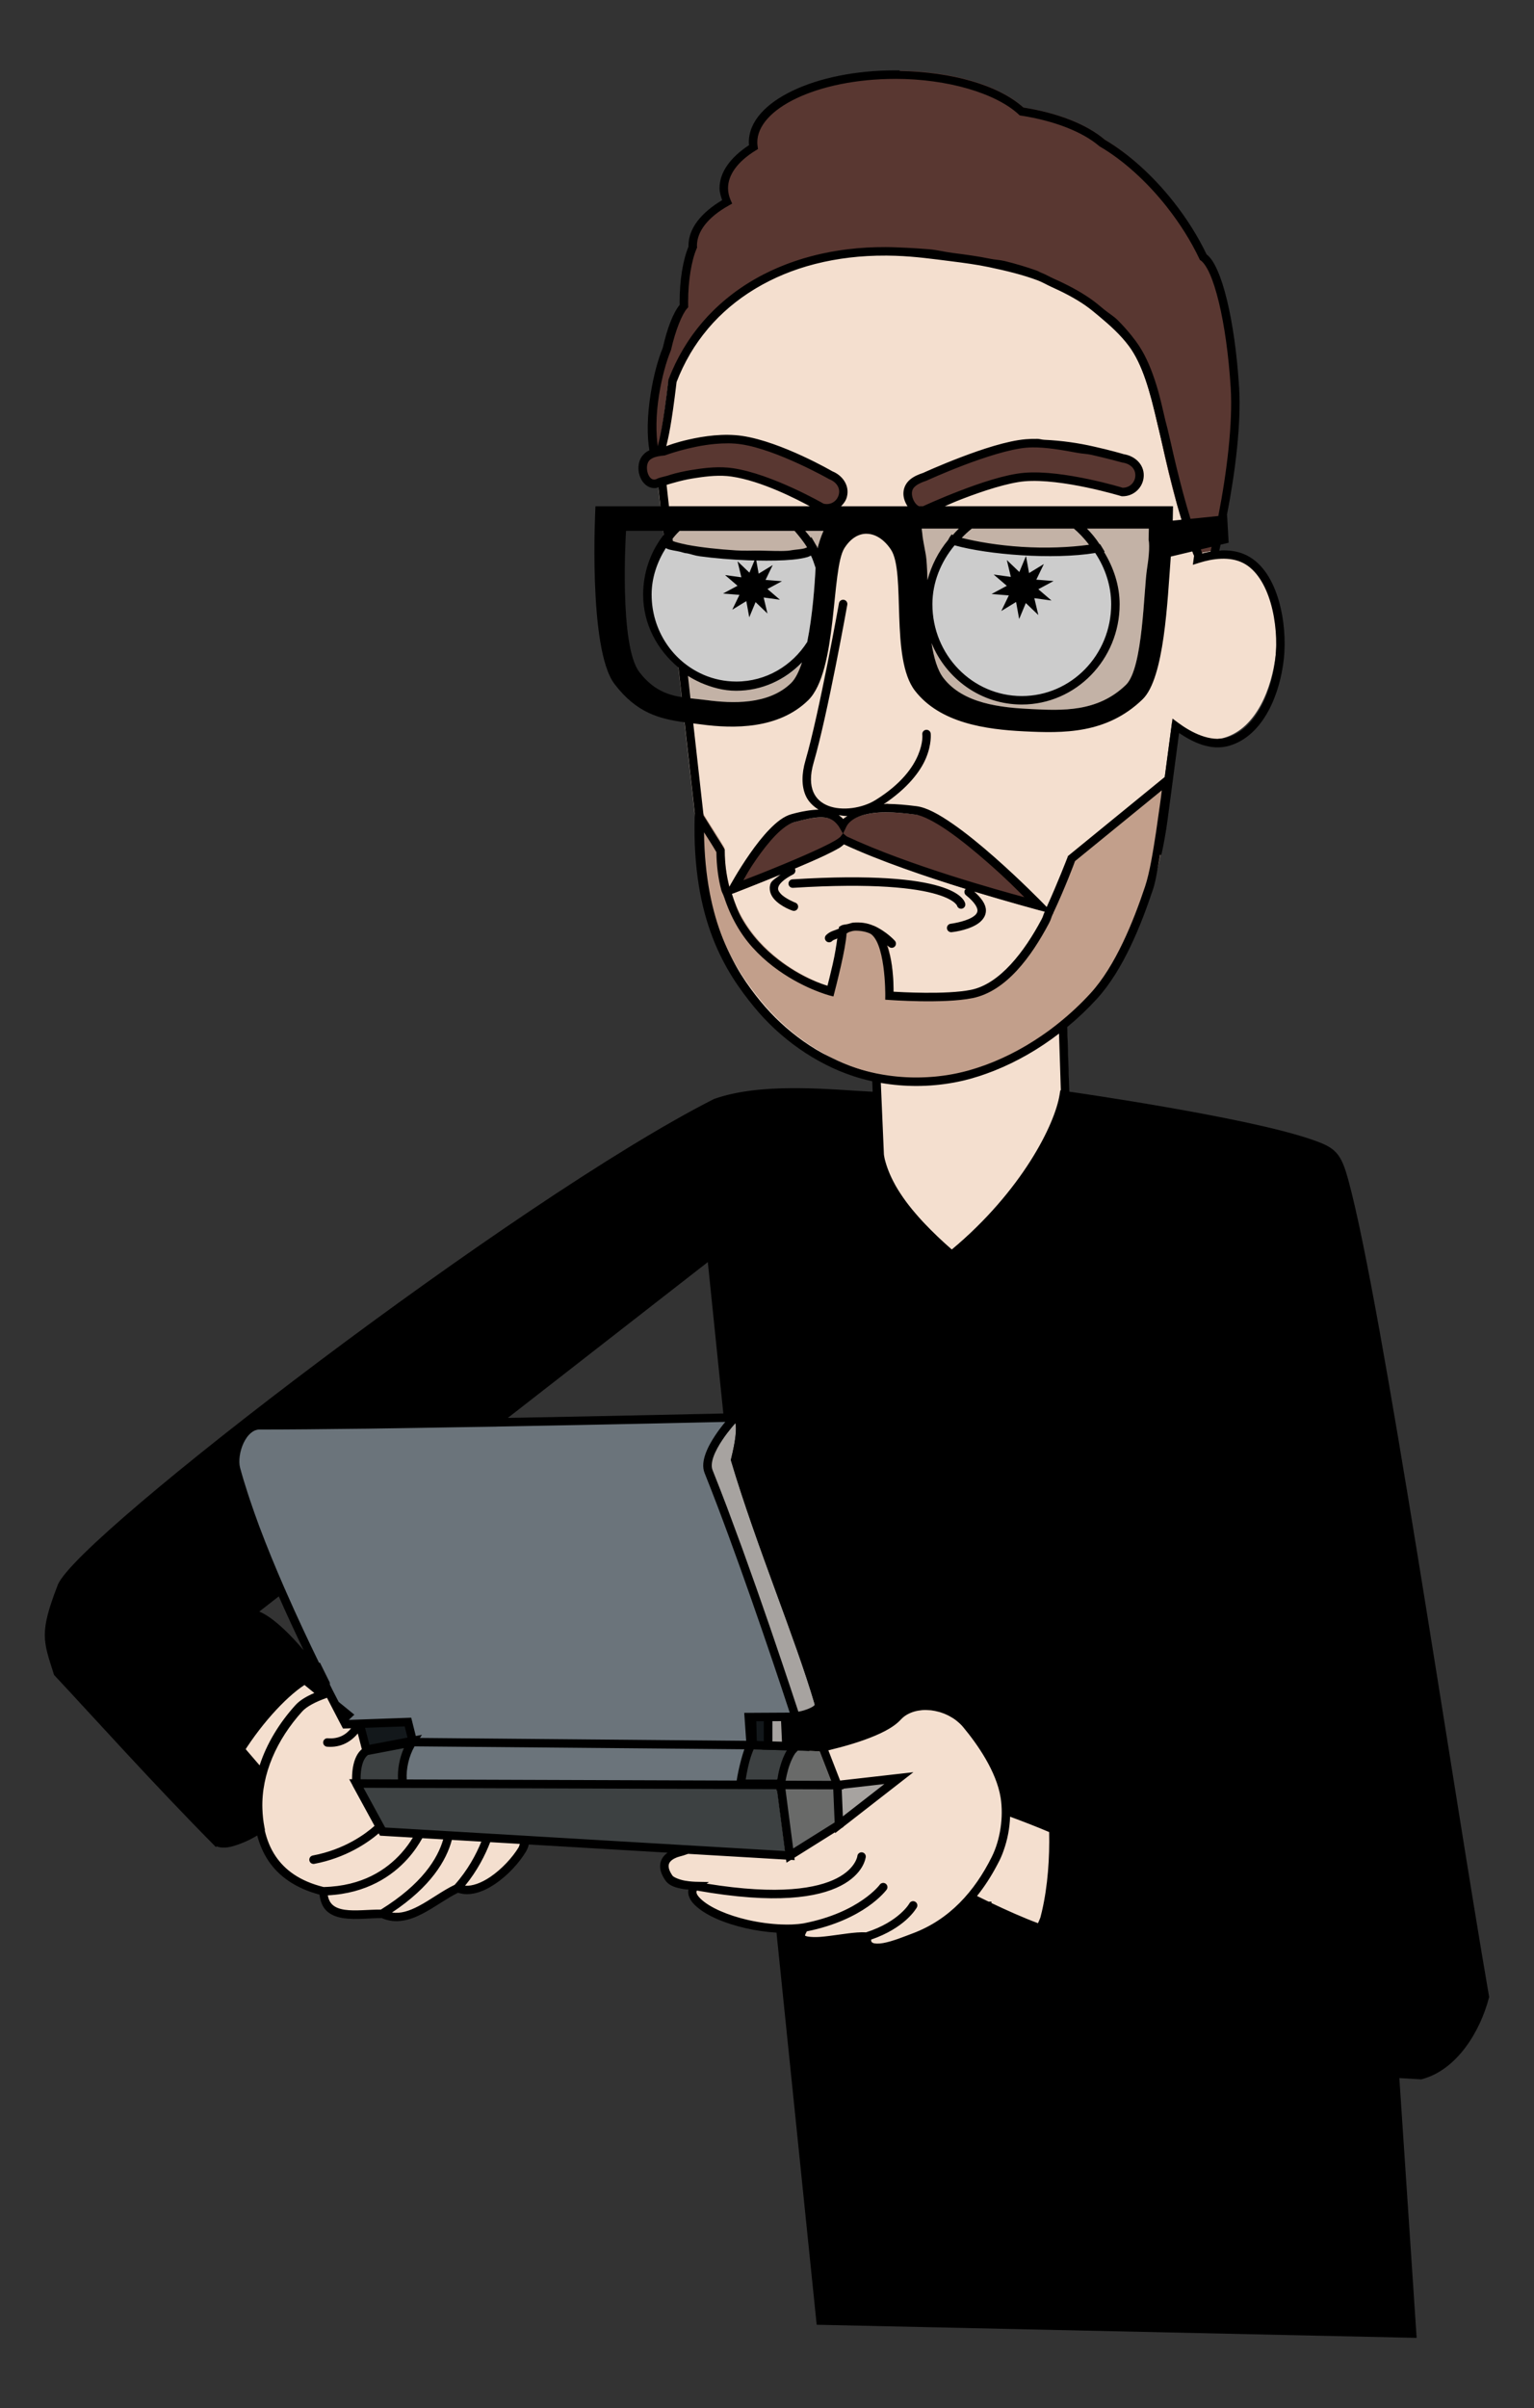 <svg viewBox="0 0 135.351 212.414" xmlns="http://www.w3.org/2000/svg">
  <rect x="0" y="0" width="135.351" height="212.414" fill="#333333" stroke="none"/>
  <path
    style="fill: currentColor"
    d="m 69.808,96.341 c -2.313,0.017 -4.691,0.234 -6.647,0.923 -17.282,8.749 -56.136,38.562 -57.725,42.697 -1.59,4.136 -1.235,4.672 -0.331,7.565 2.969,3.163 8.144,8.924 13.443,14.322 0.012,0.105 0.025,0.209 0.04,0.315 0.049,0.34 0.332,0.474 0.733,0.474 8e-5,8e-5 4e-4,-8e-5 5e-4,0 0.95,7.5e-4 2.561,-0.752 3.29,-1.305 1.64,-1.246 5.946,-2.485 5.946,-2.485 l -0.195,-11.735 c 0,0 -0.212,0.105 -0.566,0.304 -3.715,-4.996 -5.657,-5.173 -5.657,-5.173 l 40.621,-31.641 9.647,94.069 52.199,1.142 -1.528,-22.932 c 0.75,0.045 1.507,0.09 2.294,0.135 2.877,-0.755 4.899,-4.03 5.649,-6.908 -3.245,-18.739 -9.446,-61.093 -12.395,-71.909 -0.64,-2.347 -1.038,-2.659 -2.919,-3.32 -5.781,-2.031 -21.836,-4.297 -21.836,-4.297 -0.45,2.869 -3.468,8.846 -9.893,14.137 -8.134,-7.029 -6.29,-10.158 -6.606,-14.04 -1.724,-0.054 -4.591,-0.361 -7.565,-0.339 z"
  />
  <path
    style="fill: #f4dfcf"
    d="m 81.824,150.417 c -0.992,-0.013 -1.923,0.302 -2.521,0.96 -1.66,1.827 -7.816,2.971 -7.816,2.971 0,0 -6.812,7.873 -11.564,9.015 -0.518,0.125 -1.887,0.7 -0.812,2.247 0.464,0.667 2.334,0.705 2.334,0.705 0,0 -0.746,0.494 0.228,1.423 1.786,1.703 6.566,2.7 9.35,2.25 -1.53,2.259 3.679,0.644 5.537,0.792 -0.215,1.923 2.877,0.557 4.184,0.069 2.015,-0.753 3.641,-1.98 4.953,-3.509 1.675,0.842 4.264,2.088 6.219,2.775 1.114,-1.898 1.09,-6.03 1.259,-8.749 -1.344,-0.589 -2.95,-1.202 -4.326,-1.705 -0.007,-0.407 -0.04,-0.808 -0.101,-1.195 -0.389,-2.447 -2.116,-4.875 -3.386,-6.403 -0.889,-1.069 -2.263,-1.628 -3.537,-1.645 z m -41.985,-2.661 c 0,0 -7.311,0.292 -11.301,1.762 l -1.345,-1.095 c -1.616,0.906 -3.973,3.389 -5.727,6.186 l 1.692,1.966 c -0.261,0.996 -0.386,2.015 -0.353,3.04 0.101,3.092 1.363,6.204 5.765,7.272 0.113,2.719 3.114,1.946 5.211,1.984 2.27,1.119 4.563,-1.298 6.632,-2.253 1.838,0.81 4.58,-1.514 5.73,-3.418 0.753,-1.247 0.235,-4.363 0.235,-4.363 z M 77.78,22.211 c -8.944,-0.05 -16.069,4.193 -18.82,11.415 -0.99,8.407 -1.334,5.34 -0.991,8.407 l 3.408,30.462 c 1.25,11.174 5.819,20.463 16.236,21.912 l 0.359,8.322 c 0.735,1.997 2.377,4.356 6.006,7.492 6.424,-5.291 9.443,-11.267 9.893,-14.137 0,0 0.255,0.037 0.442,0.064 l -0.212,-6.649 h -9.4e-4 c 4.466,-4.071 7.248,-10.23 8.171,-17.197 l 1.137,-8.574 c 1.179,0.872 2.957,1.832 4.621,1.34 2.823,-0.836 4.208,-4.372 4.532,-7.336 0.324,-2.964 -0.467,-7.438 -3.054,-8.75 -1.335,-0.677 -2.941,-0.431 -4.183,-0.034 -3.175,-8.32 -3.073,-14.936 -5.796,-18.599 -3.812,-5.127 -10.307,-7.735 -20.877,-8.118 -0.292,-0.011 -0.582,-0.017 -0.871,-0.018 z"
  />
  <path
    style="fill: #ffffff"
    d="m 84.507,47.265 c -1.507,1.581 -2.352,3.703 -2.354,5.914 -2.3e-4,4.678 3.699,8.471 8.262,8.471 4.563,1.79e-4 8.262,-3.793 8.262,-8.471 -2.3e-4,-1.835 -0.582,-3.62 -1.657,-5.087 0.038,0.061 0.077,0.123 0.115,0.186 -3.723,0.675 -10,0.151 -12.835,-0.698 0.052,-0.103 0.123,-0.208 0.208,-0.314 z m -25.531,0.628 c -1.049,1.403 -1.618,3.121 -1.619,4.888 2e-5,4.444 3.514,8.047 7.848,8.047 4.335,1.6e-4 7.849,-3.603 7.849,-8.047 -2.3e-4,-1.604 -0.468,-3.171 -1.343,-4.5 -0.276,1.422 -11.702,0.377 -12.735,-0.388 z"
  />
  <path
    style="fill: #a7a3a0"
    d="m 73.621,157.82 5.433,-0.619 -5.287,4.114 -1.734,-1.119 z m -9.132,-32.79 c -0.027,9.5e-4 -0.044,0.007 -0.044,0.007 l -4.785,3.456 6.332,14.314 0.288,10.75 3.021,0.318 -0.18,-3.995 0.691,1.561 c 0,0 2.281,-0.414 2.059,-1.172 -1.737,-5.926 -5.085,-13.796 -7.39,-21.491 0.906,-3.567 0.201,-3.756 0.01,-3.748 z"
  />
  <path
    style="fill: #13181b"
    d="m 31.122,150.601 1.02,3.953 4.089,-0.778 -0.445,-1.77 z m 37.024,-2.332 -0.008,5.333 -4.038,0.339 -0.008,-2.384 z"
  />
  <path
    style="fill: #6b747b"
    d="m 64.626,125.142 c 0,0 -29.201,0.692 -41.976,0.692 -1.448,0 -2.411,2.439 -2.036,3.838 2.418,9.024 9.661,22.529 9.661,22.529 l 5.511,-0.196 0.445,1.77 0.293,0.002 c -0.927,1.33 -1.224,3.4 -0.679,4.603 8.333,2.491 19.017,0.624 29.589,0.572 -0.314,-0.895 0.491,-4.027 0.895,-4.778 -0.158,-0.048 -0.314,-0.092 -0.471,-0.139 l 0.172,0.001 -0.171,-2.472 4.132,-0.021 c 0,0 -4.3,-13.225 -7.68,-21.637 -0.658,-1.639 2.315,-4.767 2.315,-4.767 z"
  />
  <path
    style="fill: #3d4142"
    d="m 36.189,153.607 -4.089,0.778 c 0,0 -1.035,0.406 -0.907,2.874 0.098,0.077 0.197,0.149 0.296,0.216 l -0.385,-0.001 2.313,4.24 35.934,2.116 -0.784,-6.007 0.051,-0.018 1.93,-1.529 -0.558,-1.878 -4.011,-0.109 -0.186,2.676 -1.441,0.621 -28.758,-0.097 z"
  />
  <path
    style="fill: #696a69"
    d="m 69.99,154.397 c -1.028,0.666 -1.372,3.407 -1.372,3.407 l 0.813,6.23 4.337,-2.719 -0.147,-3.496 -1.297,-3.334 c 0,0 -1.217,-0.088 -2.334,-0.088 z"
  />
  <path
    style="fill: #c29f8b"
    d="m 74.742,81.699 c 0,1.156 -1.12,5.468 -1.12,5.468 0,0 -9.661,-2.524 -9.701,-12.406 -0.635,-1.1 -1.13,-1.796 -1.904,-3.053 -0.261,9.156 2.703,13.591 5.138,16.572 2.225,2.723 5.314,4.94 8.659,6.028 3.191,1.038 6.832,1.11 10.065,0.21 4.169,-1.16 8.054,-3.741 10.974,-6.935 2.256,-2.468 3.832,-6.388 4.888,-9.56 1.013,-3.04 1.618,-9.476 1.618,-9.476 l -8.463,6.91 c 0,0 -3.27,10.832 -8.809,11.948 -2.449,0.494 -7.25,0.156 -7.25,0.156 0,0 0.07,-5.109 -1.598,-5.849 -0.795,-0.353 -1.765,-0.461 -2.498,-0.012 z"
  />
  <path
    style="fill: #593731"
    d="m 81.75,42.177 c 0,0 5.81,-2.673 8.933,-2.938 3.332,-0.283 8.559,1.318 8.559,1.318 0.813,0.122 1.467,0.7 1.445,1.522 -0.021,0.822 -0.7,1.467 -1.522,1.445 0,0 -5.289,-1.613 -8.65,-1.32 -3.094,0.269 -8.842,2.941 -8.842,2.941 -0.78,0.259 -1.467,-0.7 -1.445,-1.522 0.021,-0.822 0.741,-1.189 1.522,-1.445 z m -22.958,-2.328 c 0,0 3.771,-1.446 6.872,-0.987 3.307,0.489 7.866,3.101 7.866,3.101 0.763,0.305 1.267,1.017 1.058,1.812 -0.209,0.795 -1.017,1.267 -1.812,1.058 0,0 -4.616,-2.637 -7.954,-3.124 -3.073,-0.448 -6.784,1.01 -6.784,1.01 -0.819,0.074 -1.267,-1.017 -1.058,-1.812 0.209,-0.795 0.993,-0.987 1.812,-1.058 z m 19.476,31.798 c -1.654,-0.006 -3.271,0.358 -3.856,1.408 -0.01,0.017 -0.018,0.036 -0.027,0.055 -0.026,-0.045 -0.054,-0.088 -0.085,-0.128 -0.887,-1.178 -2.094,-1.043 -4.33,-0.432 -2.236,0.612 -5.263,6.236 -5.263,6.236 0,0 9.094,-3.469 9.772,-4.369 0.032,0.027 0.067,0.051 0.106,0.069 6.348,2.971 17.203,5.808 17.203,5.808 0,0 -7.821,-8.038 -10.935,-8.44 -0.973,-0.125 -1.835,-0.204 -2.587,-0.206 z m 0.875,-65.409 c -6.926,0 -12.541,2.67 -12.541,5.964 5e-5,0.135 0.01,0.271 0.029,0.406 -1.691,1.042 -2.61,2.322 -2.612,3.639 1.1e-4,0.406 0.087,0.81 0.26,1.207 -1.936,1.078 -3.001,2.45 -3.003,3.868 0.002,0.034 0.005,0.068 0.008,0.102 -0.494,1.138 -0.785,2.94 -0.786,4.857 2.8e-4,0.112 0.002,0.224 0.004,0.335 -0.537,0.594 -1.096,2.013 -1.504,3.818 -0.427,1.023 -0.803,2.431 -1.05,3.937 -0.399,2.436 -0.388,4.63 -0.032,5.68 0.138,-0.599 0.484,-1.659 1.046,-6.426 2.751,-7.222 9.876,-11.466 18.82,-11.415 0.288,0.002 0.579,0.008 0.871,0.018 10.569,0.384 17.064,2.991 20.876,8.118 2.724,3.663 2.622,10.279 5.796,18.599 0.599,-0.191 1.283,-0.345 1.98,-0.38 1.114,-4.434 2.068,-10.63 1.813,-14.734 -0.364,-5.861 -1.529,-10.652 -2.797,-11.507 -0.748,-1.579 -1.745,-3.17 -2.916,-4.654 -1.805,-2.286 -3.932,-4.201 -6.016,-5.417 -1.541,-1.316 -4.071,-2.306 -7.084,-2.771 -2.145,-1.992 -6.455,-3.245 -11.16,-3.245 z"
  />
  <path
    style="fill: #000000"
    d="m 78.988,6.207 c -3.511,0 -6.694,0.673 -9.03,1.784 -2.336,1.111 -3.886,2.696 -3.886,4.555 5e-5,0.085 0.012,0.171 0.018,0.256 -1.612,1.059 -2.6,2.366 -2.602,3.788 8e-5,0.36 0.109,0.715 0.228,1.065 -1.832,1.094 -2.967,2.481 -2.97,4.009 v 0.017 0.017 c 0,0.013 0.003,0.033 0.004,0.05 -0.501,1.219 -0.783,2.98 -0.783,4.879 2e-4,0.09 0.003,0.175 0.004,0.259 -0.597,0.749 -1.098,2.066 -1.49,3.788 -0.438,1.06 -0.811,2.47 -1.059,3.982 -0.337,2.055 -0.338,3.82 -0.125,5.066 -0.007,0.003 -0.015,0.003 -0.022,0.006 -0.396,0.191 -0.745,0.539 -0.877,1.041 -0.132,0.502 -0.061,1.047 0.173,1.499 0.234,0.452 0.701,0.834 1.28,0.782 l 0.053,-0.006 0.05,-0.018 c 0,0 0.126,-0.036 0.132,-0.038 l 0.186,1.667 h -5.732 c 0,0 -0.688,12.582 1.685,15.684 1.954,2.555 3.942,3.06 6.18,3.372 l 0.896,8.008 -0.007,0.254 c -0.263,9.24 2.766,13.813 5.222,16.819 2.269,2.778 5.411,5.033 8.833,6.146 0.526,0.171 1.064,0.314 1.61,0.434 l 0.04,0.924 c -1.607,-0.071 -4.019,-0.302 -6.643,-0.317 v 5e-4 c -0.185,-9.9e-4 -0.372,-9.9e-4 -0.559,5e-4 -2.334,0.018 -4.746,0.232 -6.769,0.945 l -0.023,0.008 -0.022,0.011 c -8.693,4.401 -22.721,14.042 -34.803,23.113 -6.041,4.535 -11.591,8.926 -15.735,12.447 -2.072,1.76 -3.793,3.302 -5.052,4.541 -0.63,0.619 -1.143,1.162 -1.531,1.624 -0.388,0.462 -0.652,0.829 -0.783,1.171 -0.8,2.082 -1.129,3.295 -1.125,4.384 0.003,1.089 0.337,1.987 0.787,3.427 l 0.025,0.082 0.059,0.063 c 3.106,3.31 8.649,9.495 14.224,15.12 l 0.077,-0.058 c 0.624,0.244 1.346,0.038 2.07,-0.231 0.539,-0.2 1.065,-0.463 1.499,-0.73 0.21,0.793 0.533,1.559 1.007,2.26 0.896,1.325 2.35,2.385 4.487,2.955 0.077,0.605 0.278,1.106 0.629,1.436 0.407,0.383 0.939,0.561 1.496,0.643 1.104,0.163 2.371,-0.022 3.367,-0.008 1.234,0.544 2.482,0.193 3.602,-0.392 1.124,-0.588 2.181,-1.385 3.132,-1.844 1.051,0.346 2.226,-0.068 3.268,-0.774 1.112,-0.754 2.109,-1.836 2.717,-2.843 0.117,-0.194 0.2,-0.41 0.264,-0.639 l 12.239,0.721 c -0.132,0.095 -0.26,0.209 -0.371,0.352 -0.182,0.235 -0.305,0.556 -0.286,0.919 0.02,0.363 0.169,0.753 0.466,1.179 0.364,0.524 1.024,0.659 1.583,0.758 0.239,0.042 0.268,0.03 0.45,0.046 -0.083,0.379 0.052,0.88 0.579,1.382 0.987,0.941 2.67,1.611 4.475,2.026 0.904,0.208 1.829,0.339 2.714,0.393 l 3.546,34.584 52.937,1.158 -1.527,-22.916 c 0.615,0.037 1.229,0.073 1.872,0.11 l 0.059,0.003 0.057,-0.015 c 3.092,-0.812 5.142,-4.205 5.916,-7.175 l 0.02,-0.078 -0.014,-0.08 c -1.621,-9.362 -3.983,-24.637 -6.308,-38.922 -2.325,-14.285 -4.605,-27.558 -6.095,-33.021 -0.324,-1.189 -0.594,-1.915 -1.079,-2.446 -0.485,-0.531 -1.126,-0.795 -2.077,-1.128 -2.952,-1.037 -8.404,-2.104 -13.146,-2.926 -4.346,-0.753 -7.73,-1.239 -8.326,-1.324 l -0.182,-5.703 c 0.932,-0.77 1.808,-1.6 2.61,-2.478 2.331,-2.549 3.904,-6.503 4.967,-9.693 0.266,-0.799 0.411,-1.965 0.616,-3.027 l 0.112,0.022 c 0,-0.004 -6e-5,-0.008 0.002,-0.011 0.222,-1.009 0.407,-2.039 0.546,-3.09 l 1.015,-7.658 c 1.204,0.81 2.795,1.609 4.447,1.12 1.533,-0.454 2.654,-1.633 3.424,-3.049 0.771,-1.416 1.205,-3.081 1.372,-4.605 0.168,-1.535 0.05,-3.43 -0.447,-5.14 -0.497,-1.71 -1.377,-3.258 -2.81,-3.985 -0.784,-0.398 -1.621,-0.485 -2.437,-0.436 0.039,-0.161 0.072,-0.35 0.111,-0.514 l 0.715,-0.171 -0.139,-2.44 -0.015,0.002 c 0.749,-3.837 1.271,-8.109 1.074,-11.28 -0.183,-2.949 -0.567,-5.63 -1.07,-7.696 -0.251,-1.033 -0.532,-1.912 -0.839,-2.604 -0.284,-0.641 -0.579,-1.125 -0.962,-1.423 -0.757,-1.581 -1.755,-3.167 -2.924,-4.648 -1.816,-2.299 -3.949,-4.221 -6.067,-5.469 l -0.005,-0.003 c -1.605,-1.369 -4.155,-2.348 -7.165,-2.827 -2.223,-1.999 -6.369,-3.15 -10.915,-3.222 l 0.006,-0.055 z m -0.004,0.749 h 0.002 0.002 c 4.639,1.67e-4 8.885,1.269 10.905,3.145 l 0.085,0.079 0.112,0.017 c 2.965,0.458 5.441,1.442 6.898,2.687 l 0.026,0.022 0.03,0.017 c 2.032,1.186 4.133,3.073 5.912,5.326 h -0.002 c 1.155,1.463 2.139,3.032 2.873,4.582 l 0.044,0.094 0.085,0.057 c 0.205,0.138 0.51,0.545 0.789,1.175 0.28,0.63 0.55,1.475 0.794,2.479 0.488,2.007 0.869,4.653 1.05,7.566 0.193,3.102 -0.336,7.454 -1.093,11.312 l -2.455,0.25 c -0.234,-0.77 -0.454,-1.531 -0.652,-2.27 -0.446,-1.673 -0.757,-2.974 -1.085,-4.441 -0.089,-0.398 -0.206,-0.861 -0.292,-1.243 -0.06,-0.264 -0.128,-0.465 -0.187,-0.721 -0.188,-0.803 -0.431,-1.886 -0.638,-2.607 -0.094,-0.325 -0.19,-0.641 -0.292,-0.949 -0.435,-1.313 -0.958,-2.473 -1.683,-3.448 -0.122,-0.164 -0.246,-0.325 -0.373,-0.484 -0.382,-0.476 -0.789,-0.931 -1.221,-1.363 -0.354,-0.354 -0.812,-0.618 -1.201,-0.942 -0.404,-0.336 -0.808,-0.676 -1.25,-0.98 -0.953,-0.654 -2.025,-1.218 -3.165,-1.725 -0.391,-0.174 -0.733,-0.386 -1.147,-0.543 -0.134,-0.051 -0.235,-0.127 -0.372,-0.176 h -0.003 l -0.004,-0.002 c -0.445,-0.16 -0.904,-0.31 -1.376,-0.451 0,-1.66e-4 -4.9e-4,1.66e-4 -0.003,0 -0.473,-0.142 -0.959,-0.275 -1.46,-0.398 0,-10e-7 -0.006,1.1e-4 -0.007,0 -0.379,-0.093 -0.872,-0.114 -1.267,-0.197 -1.032,-0.216 -2.173,-0.37 -3.318,-0.515 -0.731,-0.092 -1.334,-0.264 -2.113,-0.327 -0.618,-0.051 -1.251,-0.092 -1.9,-0.125 -0.324,-0.016 -0.652,-0.03 -0.984,-0.042 -0.296,-0.011 -0.59,-0.019 -0.883,-0.02 h -0.006 -0.006 c -0.288,-0.002 -0.573,0.002 -0.857,0.009 0.019,-4.98e-4 0.017,-5.73e-4 -0.004,0 -0.026,6.73e-4 -0.043,0.002 -0.053,0.002 -0.266,0.007 -0.53,0.018 -0.794,0.033 -0.056,0.003 -0.103,0.009 -0.14,0.011 -0.231,0.014 -0.463,0.029 -0.695,0.05 -0.101,0.009 -0.192,0.021 -0.278,0.03 -0.172,0.017 -0.349,0.034 -0.526,0.055 -0.116,0.014 -0.225,0.03 -0.331,0.044 -0.165,0.022 -0.334,0.045 -0.502,0.072 -0.104,0.016 -0.2,0.034 -0.292,0.05 -0.157,0.026 -0.317,0.052 -0.48,0.083 -0.133,0.025 -0.261,0.052 -0.384,0.077 -0.13,0.027 -0.264,0.054 -0.399,0.085 -0.124,0.028 -0.245,0.056 -0.362,0.085 -0.103,0.025 -0.209,0.052 -0.314,0.079 -0.033,0.008 -0.065,0.015 -0.098,0.024 -0.121,0.031 -0.237,0.064 -0.351,0.096 -0.13,0.036 -0.262,0.072 -0.395,0.112 -0.126,0.038 -0.25,0.078 -0.37,0.116 -0.121,0.038 -0.242,0.078 -0.366,0.12 -0.121,0.041 -0.238,0.082 -0.353,0.123 -0.126,0.045 -0.255,0.092 -0.382,0.14 -0.11,0.042 -0.217,0.085 -0.322,0.127 -0.126,0.05 -0.252,0.101 -0.379,0.155 -0.111,0.047 -0.221,0.094 -0.329,0.142 -0.12,0.053 -0.239,0.107 -0.359,0.163 -0.109,0.051 -0.216,0.103 -0.322,0.155 -0.117,0.057 -0.234,0.114 -0.351,0.175 -0.106,0.055 -0.213,0.11 -0.316,0.165 -0.113,0.061 -0.225,0.123 -0.336,0.186 -0.101,0.057 -0.201,0.115 -0.3,0.173 -0.118,0.07 -0.236,0.141 -0.353,0.213 -0.089,0.055 -0.176,0.11 -0.265,0.167 -0.116,0.075 -0.23,0.151 -0.342,0.226 -0.095,0.064 -0.19,0.13 -0.285,0.197 -0.1,0.07 -0.199,0.14 -0.296,0.211 -0.097,0.071 -0.193,0.145 -0.29,0.219 -0.1,0.077 -0.197,0.153 -0.292,0.23 -0.089,0.071 -0.18,0.144 -0.27,0.219 -0.1,0.084 -0.197,0.167 -0.292,0.25 -0.085,0.074 -0.171,0.149 -0.256,0.226 -0.091,0.083 -0.18,0.166 -0.267,0.248 -0.086,0.081 -0.173,0.163 -0.261,0.25 -0.09,0.088 -0.175,0.177 -0.259,0.263 -0.078,0.081 -0.159,0.163 -0.241,0.25 -0.089,0.096 -0.174,0.193 -0.256,0.285 -0.071,0.08 -0.145,0.161 -0.219,0.248 -0.022,0.026 -0.043,0.051 -0.064,0.077 -0.003,0.003 -0.005,0.006 -0.007,0.009 -0.062,0.075 -0.125,0.15 -0.184,0.222 -0.066,0.081 -0.135,0.163 -0.204,0.252 -0.086,0.11 -0.168,0.219 -0.248,0.327 -0.058,0.077 -0.12,0.158 -0.182,0.245 -0.087,0.121 -0.169,0.243 -0.249,0.361 -0.051,0.076 -0.107,0.156 -0.163,0.243 -0.08,0.123 -0.154,0.243 -0.226,0.361 -0.05,0.081 -0.105,0.167 -0.16,0.259 -0.006,0.01 -0.011,0.019 -0.017,0.029 -0.006,0.012 -0.013,0.023 -0.02,0.035 -0.056,0.097 -0.11,0.194 -0.162,0.287 h -0.002 c -0.052,0.092 -0.106,0.188 -0.162,0.292 -0.067,0.125 -0.129,0.247 -0.188,0.364 -0.045,0.089 -0.095,0.183 -0.145,0.287 -0.086,0.178 -0.167,0.356 -0.245,0.533 -0.015,0.034 -0.036,0.081 -0.061,0.138 -0.099,0.23 -0.195,0.463 -0.285,0.699 l -0.017,0.042 -0.004,0.046 c -0.475,4.034 -0.763,5.131 -0.936,5.824 -0.156,-1.108 -0.189,-2.685 0.123,-4.588 0.243,-1.483 0.616,-2.872 1.026,-3.855 l 0.013,-0.029 0.008,-0.031 c 0.402,-1.774 0.991,-3.181 1.416,-3.651 l 0.099,-0.109 -0.002,-0.145 c 0,-0.115 -0.003,-0.226 -0.003,-0.333 0,-1.878 0.296,-3.654 0.754,-4.708 l 0.038,-0.087 -0.009,-0.093 c -0.002,-0.019 -0.003,-0.045 -0.005,-0.07 v -0.002 c 0.003,-1.231 0.943,-2.499 2.811,-3.54 l 0.296,-0.166 -0.136,-0.309 c -0.154,-0.354 -0.228,-0.707 -0.228,-1.059 0.003,-1.143 0.809,-2.317 2.435,-3.319 l 0.208,-0.128 -0.035,-0.243 c -0.017,-0.117 -0.026,-0.235 -0.026,-0.353 2e-5,-1.435 1.258,-2.833 3.461,-3.88 2.203,-1.048 5.293,-1.71 8.708,-1.71 z m -0.826,15.587 h 0.002 0.005 c 0.283,0.002 0.567,0.008 0.853,0.018 1.799,0.065 3.318,0.285 4.881,0.48 1.16,0.145 2.304,0.299 3.341,0.517 1.537,0.322 3.013,0.681 4.298,1.164 0.449,0.169 0.815,0.394 1.234,0.583 1.06,0.477 2.061,0.996 2.946,1.602 0.437,0.299 0.832,0.632 1.229,0.963 0.974,0.813 1.913,1.65 2.662,2.657 1.202,1.616 1.848,3.968 2.503,6.801 0.13,0.555 0.31,1.218 0.443,1.815 0.32,1.429 0.675,2.925 1.115,4.564 0.088,0.332 0.117,0.53 0.213,0.87 0.118,0.415 0.245,0.838 0.376,1.264 l -0.785,0.08 c 0.024,-0.785 0.025,-1.268 0.025,-1.268 l -20.133,-4.99e-4 c 0.578,-0.25 0.688,-0.319 1.56,-0.655 1.811,-0.697 4.019,-1.419 5.48,-1.546 1.605,-0.14 3.749,0.179 5.475,0.543 1.726,0.363 3.033,0.761 3.033,0.761 l 0.049,0.015 0.05,0.002 c 1.022,0.026 1.879,-0.787 1.905,-1.81 0.013,-0.512 -0.188,-0.951 -0.513,-1.28 -0.325,-0.329 -0.773,-0.548 -1.251,-0.62 l 0.048,0.009 c -1.5e-4,-4.8e-5 -0.08,-0.019 -0.083,-0.02 -0.072,-0.022 -1.099,-0.329 -2.597,-0.662 -1.351,-0.31 -2.798,-0.524 -4.393,-0.599 -0.205,-0.011 -0.404,-0.081 -0.603,-0.083 -0.35,-0.004 -0.69,0.005 -1.017,0.033 -1.648,0.14 -3.884,0.886 -5.739,1.593 -1.847,0.703 -3.296,1.369 -3.31,1.375 -0.398,0.132 -0.8,0.296 -1.133,0.565 -0.342,0.276 -0.601,0.697 -0.615,1.216 -0.011,0.419 0.14,0.816 0.363,1.164 h -5.866 c 0.232,-0.227 0.428,-0.493 0.516,-0.828 0.13,-0.495 0.035,-0.969 -0.206,-1.364 -0.241,-0.395 -0.627,-0.711 -1.076,-0.89 -0.039,-0.023 -1.117,-0.649 -2.658,-1.359 -1.568,-0.723 -3.568,-1.508 -5.292,-1.763 -1.628,-0.241 -3.392,0.011 -4.75,0.324 -1.149,0.264 -1.719,0.491 -1.955,0.579 0.175,-0.71 0.456,-1.833 0.91,-5.659 0.329,-0.859 0.723,-1.673 1.174,-2.444 0.013,-0.023 0.025,-0.048 0.038,-0.07 0.449,-0.759 0.958,-1.471 1.517,-2.138 0.02,-0.025 0.041,-0.051 0.061,-0.075 1.152,-1.359 2.53,-2.517 4.09,-3.465 0.034,-0.021 0.068,-0.042 0.103,-0.062 1.563,-0.935 3.307,-1.661 5.203,-2.148 0.032,-0.008 0.065,-0.016 0.097,-0.024 1.92,-0.485 3.989,-0.735 6.175,-0.723 z M 64.256,39.103 h 5e-4 5e-4 c 0.384,0.004 0.763,0.029 1.131,0.084 3.166,0.468 7.735,3.055 7.735,3.055 l 0.022,0.015 0.026,0.009 c 0.63,0.252 0.993,0.771 0.835,1.37 -0.079,0.301 -0.269,0.538 -0.513,0.68 -0.24,0.14 -0.534,0.182 -0.829,0.109 -0.061,-0.035 -1.118,-0.646 -2.661,-1.355 -1.586,-0.729 -3.608,-1.521 -5.348,-1.774 -1.137,-0.166 -2.29,-0.054 -3.369,0.118 -0.28,0.044 -0.469,0.067 -0.73,0.121 -0.875,0.179 -1.172,0.263 -1.681,0.43 -0.162,0.05 -0.458,0.107 -0.587,0.149 l -0.289,0.095 0.002,0.02 c -0.025,0.01 -0.219,0.065 -0.226,0.068 -0.234,0.017 -0.401,-0.105 -0.541,-0.375 -0.142,-0.274 -0.191,-0.671 -0.114,-0.964 0.077,-0.294 0.225,-0.437 0.478,-0.559 0.253,-0.122 0.614,-0.188 1.004,-0.222 l 0.053,-0.004 0.05,-0.018 c 0,0 2.102,-0.79 4.395,-1 0,-5.5e-5 -6e-5,5.7e-5 0.002,0 0.382,-0.035 0.769,-0.054 1.153,-0.051 z m 26.831,0.358 h 5e-4 c 1.231,-0.016 2.675,0.239 4.001,0.486 0.389,0.073 0.816,0.084 1.172,0.162 1.44,0.321 2.635,0.653 2.678,0.666 0,2.49e-4 0.053,0.015 0.053,0.015 0,3e-6 0.002,0 0.002,0 l 0.026,0.007 0.028,0.004 c 0.671,0.1 1.143,0.524 1.127,1.144 -0.007,0.311 -0.137,0.585 -0.342,0.779 -0.202,0.191 -0.479,0.3 -0.783,0.296 -0.072,-0.022 -1.3,-0.398 -3.01,-0.758 -1.759,-0.37 -3.939,-0.709 -5.696,-0.556 -1.634,0.142 -3.846,0.888 -5.682,1.594 -1.799,0.692 -3.161,1.325 -3.218,1.352 h -0.355 c -0.099,-0.042 -0.195,-0.118 -0.293,-0.232 -0.201,-0.234 -0.341,-0.611 -0.333,-0.914 0.007,-0.303 0.118,-0.476 0.337,-0.652 0.218,-0.177 0.556,-0.325 0.928,-0.447 l 0.02,-0.007 0.018,-0.009 c 0,0 1.441,-0.662 3.271,-1.359 1.83,-0.697 4.062,-1.421 5.538,-1.546 0.166,-0.014 0.337,-0.022 0.513,-0.024 z m -28.102,2.518 c 0.527,-0.029 1.055,-0.019 1.56,0.054 2.658,0.387 5.755,1.999 6.909,2.619 l -12.429,-4.98e-4 -0.21,-1.884 c 0.115,-0.039 0.241,-0.071 0.399,-0.12 0.422,-0.125 0.882,-0.246 1.458,-0.366 0.241,-0.05 0.496,-0.086 0.752,-0.127 0.506,-0.079 1.033,-0.147 1.56,-0.176 z m 18.34,4.647 h 3.277 c -0.188,0.188 -0.381,0.376 -0.536,0.577 l -0.089,-0.077 c -0.007,0.008 -0.01,0.019 -0.017,0.027 l -0.003,-0.003 c -0.097,0.121 -0.183,0.246 -0.25,0.379 l -0.048,0.096 c -0.863,1.039 -1.478,2.251 -1.824,3.545 -0.029,-0.979 -0.063,-1.804 -0.158,-2.307 -0.368,-1.955 -0.22,-1.264 -0.353,-2.236 z m 4.42,0 9.009,4.98e-4 c 0.391,0.334 0.857,0.784 1.336,1.424 -1.735,0.237 -3.827,0.321 -5.943,0.185 -2.092,-0.134 -3.91,-0.446 -5.291,-0.791 0.257,-0.271 0.551,-0.551 0.889,-0.819 z m 10.163,4.98e-4 h 5.458 l -0.02,1.003 c 0,0 0.169,0.599 -0.136,2.508 -0.305,1.909 -0.338,8.789 -1.864,10.27 -2.511,2.436 -5.664,2.265 -8.364,2.134 -2.7,-0.131 -5.988,-0.478 -7.734,-2.734 -0.537,-0.694 -0.857,-1.813 -1.054,-3.085 1.308,3.18 4.378,5.419 7.961,5.419 4.77,1.86e-4 8.636,-3.968 8.636,-8.843 -2e-4,-1.651 -0.531,-3.225 -1.376,-4.62 l 0.059,-0.011 -0.28,-0.464 c -0.04,-0.066 -0.079,-0.13 -0.119,-0.193 h -0.002 c -0.005,-0.007 -0.007,-0.015 -0.011,-0.022 l -0.035,0.024 c -0.369,-0.569 -0.751,-1.01 -1.12,-1.385 z m -40.669,0.197 h 3.278 l 0.039,0.35 -0.116,0.156 c -1.098,1.468 -1.692,3.263 -1.694,5.11 2e-5,2.636 1.263,4.897 3.121,6.442 l 0.292,2.61 c -1.327,-0.217 -2.572,-0.68 -3.751,-2.222 -1.812,-2.369 -1.169,-12.447 -1.169,-12.447 z m 4.727,0 10.144,4.98e-4 c 0.376,0.437 0.802,0.953 1.103,1.456 -0.04,0.018 -0.085,0.035 -0.142,0.054 -0.041,0.014 -0.053,0.025 -0.101,0.038 0,2.02e-4 5e-5,-1.99e-4 -0.002,0 -0.224,0.06 -0.613,0.095 -0.965,0.136 -0.19,0.022 -0.308,0.058 -0.526,0.073 -0.676,0.048 -1.609,-0.005 -2.457,-0.017 -0.709,-0.009 -1.317,0.03 -2.056,-0.015 -0.002,-1.22e-4 -0.003,1.22e-4 -0.005,0 -1.592,-0.097 -3.147,-0.273 -4.289,-0.489 -0.002,-2.49e-4 -0.006,2.49e-4 -0.008,0 -0.07,-0.015 -0.128,-0.029 -0.193,-0.044 -0.463,-0.096 -0.855,-0.197 -1.102,-0.294 l -0.022,-0.206 c 0.171,-0.225 0.383,-0.463 0.621,-0.693 z m 11.078,4.98e-4 h 1.614 c -0.254,0.573 -0.42,1.139 -0.524,1.54 -0.01,-0.018 -0.017,-0.038 -0.027,-0.056 l 0.006,-0.032 -0.057,-0.114 c -0.009,-0.018 -0.028,-0.031 -0.037,-0.05 l -0.441,-0.765 -0.027,0.114 c -0.166,-0.242 -0.332,-0.416 -0.507,-0.638 z m 5.402,0.256 c 0.785,-9.96e-4 1.572,0.504 2.164,1.395 1.338,2.014 -0.089,9.592 2.118,12.445 2.207,2.852 6.232,3.422 9.646,3.588 3.413,0.166 7.268,0.251 10.443,-2.829 1.929,-1.872 2.188,-8.692 2.487,-12.588 l 1.908,-0.455 c 0.049,0.132 0.093,0.262 0.144,0.395 l -0.105,0.787 0.561,-0.177 c 1.192,-0.378 2.69,-0.583 3.876,0.018 1.155,0.586 1.963,1.931 2.427,3.527 0.464,1.596 0.579,3.42 0.423,4.849 -0.157,1.441 -0.576,3.025 -1.285,4.327 -0.709,1.302 -1.691,2.308 -2.981,2.69 -1.475,0.437 -3.168,-0.447 -4.309,-1.293 l -0.509,-0.379 -0.684,5.151 -8.546,6.979 -0.033,0.109 c 0,0 -0.87,2.264 -1.835,4.381 l -0.335,-0.342 c 0,0 -1.962,-2.019 -4.32,-4.09 -1.179,-1.036 -2.456,-2.086 -3.647,-2.909 -1.19,-0.823 -2.271,-1.432 -3.187,-1.55 -0.934,-0.12 -1.758,-0.189 -2.506,-0.199 l -0.015,-0.011 h -0.112 c -0.093,-2.49e-4 -0.172,0.033 -0.265,0.035 2.122,-1.414 3.246,-2.898 3.734,-4.068 0.519,-1.243 0.417,-2.167 0.417,-2.167 -0.025,-0.204 -0.21,-0.35 -0.415,-0.326 -0.205,0.025 -0.351,0.211 -0.326,0.416 0,0 0.093,0.689 -0.365,1.787 -0.458,1.098 -1.472,2.567 -3.761,3.989 -1.177,0.731 -2.953,0.983 -4.165,0.513 -0.606,-0.235 -1.071,-0.626 -1.326,-1.227 -0.255,-0.6 -0.306,-1.439 0.029,-2.588 1.238,-4.239 2.969,-13.923 2.969,-13.923 0.037,-0.203 -0.098,-0.397 -0.301,-0.434 -0.204,-0.037 -0.399,0.1 -0.434,0.304 0,0 -1.746,9.721 -2.95,13.844 -0.369,1.263 -0.34,2.292 0,3.091 0.241,0.567 0.668,0.958 1.148,1.267 -0.693,0.022 -1.422,0.136 -2.387,0.4 -0.679,0.186 -1.315,0.695 -1.935,1.332 -0.621,0.636 -1.216,1.411 -1.741,2.163 -1.047,1.498 -1.804,2.904 -1.81,2.915 -0.246,-0.964 -0.398,-2.02 -0.403,-3.192 v -0.099 l -0.05,-0.085 v -0.002 c -0.235,-0.407 -0.482,-0.776 -0.699,-1.12 -0.349,-0.555 -0.681,-1.091 -1.12,-1.798 l -0.909,-8.119 c 0.236,0.03 0.471,0.059 0.713,0.091 2.86,0.381 6.807,0.426 9.423,-2.129 2.617,-2.556 2.018,-11.567 3.202,-13.425 0.555,-0.871 1.246,-1.266 1.939,-1.267 z m 7.78,1.02 c 2.951,0.824 8.659,1.285 12.411,0.675 0.885,1.338 1.406,2.897 1.407,4.522 2.2e-4,4.481 -3.531,8.097 -7.887,8.097 -4.356,-9e-5 -7.888,-3.616 -7.888,-8.097 0.002,-1.929 0.747,-3.739 1.957,-5.197 z m 22.677,0.132 c -0.032,0.132 -0.059,0.289 -0.091,0.418 -0.256,0.043 -0.495,0.105 -0.735,0.167 -0.047,-0.123 -0.079,-0.237 -0.124,-0.359 z m -48.16,0.112 0.127,0.061 c 0.24,0.116 0.794,0.174 1.157,0.265 0.012,0.003 0.025,0.006 0.036,0.009 0.146,0.033 0.232,0.077 0.394,0.109 0.002,4.98e-4 0.006,-4.98e-4 0.008,0 0.042,0.008 0.113,0.01 0.156,0.018 0.414,0.081 0.642,0.195 1.146,0.263 1.274,0.172 2.776,0.295 4.228,0.351 0.194,0.007 0.384,0.011 0.576,0.016 l -0.448,1.075 -1.048,-1.004 0.336,1.412 -1.438,-0.197 1.102,0.944 -1.279,0.687 1.447,0.117 -0.631,1.307 1.239,-0.756 0.258,1.428 0.558,-1.34 1.048,1.004 -0.336,-1.412 1.438,0.197 -1.102,-0.945 1.279,-0.687 -1.447,-0.116 0.631,-1.307 -1.239,0.756 -0.209,-1.159 c 1.182,0.027 2.298,0.008 3.188,-0.077 0.537,-0.051 0.991,-0.126 1.35,-0.235 0.108,-0.033 0.193,-0.082 0.285,-0.125 0.173,0.344 0.282,0.715 0.408,1.078 -0.076,1.517 -0.267,4.222 -0.737,6.543 -1.334,2.098 -3.632,3.49 -6.255,3.49 -1.029,-1.8e-5 -2.008,-0.214 -2.9,-0.599 -0.01,-0.004 -0.018,-0.01 -0.028,-0.015 -2.672,-1.168 -4.546,-3.883 -4.546,-7.06 0,-1.47 0.481,-2.866 1.249,-4.095 z m 31.784,0.699 -0.587,1.411 -1.104,-1.057 0.354,1.486 -1.514,-0.207 1.16,0.995 -1.346,0.723 1.523,0.123 -0.664,1.376 1.304,-0.796 0.272,1.504 0.587,-1.411 1.104,1.057 -0.354,-1.486 1.514,0.207 -1.16,-0.995 1.346,-0.723 -1.523,-0.123 0.664,-1.376 -1.304,0.796 z m -19.764,9.38 c -0.263,0.803 -0.579,1.451 -0.962,1.825 -1.998,1.951 -5.246,1.799 -7.43,1.508 -0.495,-0.066 -0.977,-0.109 -1.45,-0.162 l -0.222,-1.981 c 0.328,0.206 0.665,0.393 1.021,0.552 0.025,0.011 0.045,0.026 0.07,0.037 0.984,0.426 2.029,0.726 3.163,0.726 2.28,8.7e-5 4.324,-0.968 5.81,-2.505 z m 31.748,11.286 c -0.052,0.517 -0.269,2.007 -0.509,3.683 -0.264,1.71 -0.559,3.573 -0.962,4.783 -1.051,3.154 -2.629,7.04 -4.811,9.427 -0.85,0.93 -1.786,1.806 -2.786,2.61 -0.252,0.203 -0.508,0.403 -0.768,0.596 -0.016,0.012 -0.032,0.025 -0.048,0.036 0,0 0,5e-4 0,5e-4 -0.272,0.201 -0.55,0.394 -0.831,0.584 -0.156,0.105 -0.312,0.211 -0.47,0.312 -0.019,0.012 -0.038,0.025 -0.058,0.037 -0.213,0.136 -0.428,0.269 -0.645,0.399 -0.038,0.022 -0.076,0.044 -0.113,0.066 -0.176,0.103 -0.353,0.204 -0.532,0.303 -0.054,0.03 -0.108,0.06 -0.162,0.089 -0.196,0.107 -0.394,0.21 -0.593,0.311 -0.017,0.009 -0.034,0.018 -0.051,0.027 -0.026,0.013 -0.053,0.025 -0.079,0.038 -0.189,0.094 -0.379,0.184 -0.569,0.272 -0.069,0.032 -0.137,0.063 -0.206,0.094 -0.162,0.073 -0.324,0.143 -0.488,0.212 -0.06,0.025 -0.12,0.052 -0.18,0.076 -0.213,0.087 -0.428,0.171 -0.644,0.251 -0.067,0.025 -0.134,0.048 -0.2,0.071 -0.156,0.056 -0.313,0.11 -0.471,0.163 -0.084,0.028 -0.168,0.056 -0.253,0.082 -0.179,0.057 -0.359,0.111 -0.54,0.163 -0.037,0.011 -0.074,0.023 -0.112,0.033 -0.078,0.022 -0.156,0.041 -0.235,0.061 -0.091,0.024 -0.183,0.048 -0.275,0.07 -0.099,0.024 -0.2,0.046 -0.3,0.069 -0.085,0.019 -0.171,0.038 -0.257,0.056 -0.098,0.02 -0.197,0.039 -0.296,0.058 -0.086,0.016 -0.173,0.031 -0.259,0.046 -0.095,0.016 -0.191,0.033 -0.287,0.048 -0.099,0.015 -0.199,0.028 -0.299,0.042 -0.145,0.02 -0.291,0.038 -0.437,0.054 -0.117,0.013 -0.234,0.026 -0.352,0.036 -0.091,0.008 -0.182,0.014 -0.272,0.02 -0.099,0.007 -0.199,0.015 -0.298,0.02 -0.09,0.005 -0.18,0.009 -0.27,0.013 -0.104,0.004 -0.207,0.008 -0.311,0.01 -0.092,0.002 -0.185,0.004 -0.277,0.005 -0.094,7.3e-4 -0.188,2e-4 -0.282,-5.2e-4 -0.1,-7.3e-4 -0.2,-10e-4 -0.3,-0.003 0,-1e-5 5e-5,3e-5 -0.002,0 -0.055,-10e-4 -0.11,-0.004 -0.165,-0.006 -0.115,-0.004 -0.23,-0.007 -0.345,-0.013 -0.099,-0.005 -0.199,-0.013 -0.298,-0.02 -0.09,-0.006 -0.181,-0.012 -0.272,-0.02 -0.103,-0.009 -0.206,-0.019 -0.309,-0.03 -0.085,-0.009 -0.169,-0.018 -0.253,-0.028 -0.101,-0.012 -0.201,-0.024 -0.302,-0.038 -0.087,-0.012 -0.173,-0.025 -0.26,-0.038 -0.106,-0.016 -0.212,-0.032 -0.318,-0.05 -0.049,-0.008 -0.098,-0.018 -0.147,-0.027 -0.12,-0.022 -0.241,-0.043 -0.361,-0.067 l -0.074,-0.015 c -0.592,-0.122 -1.174,-0.274 -1.741,-0.458 -3.267,-1.063 -6.303,-3.242 -8.483,-5.911 -2.27,-2.779 -4.875,-6.894 -4.975,-14.899 0.356,0.556 0.733,1.132 1.092,1.751 0.016,1.21 0.16,2.325 0.427,3.33 0.058,0.22 0.171,0.384 0.239,0.594 l -0.015,0.028 0.022,-0.009 c 8e-5,2.27e-4 0.002,-2.24e-4 0.002,0 0.58,1.78 1.45,3.279 2.492,4.439 0.585,0.651 1.207,1.211 1.828,1.69 1.242,0.957 2.483,1.598 3.415,1.999 0,1.6e-4 0.002,-1.6e-4 0.002,0 0.93,0.4 1.552,0.564 1.552,0.564 l 0.362,0.094 0.093,-0.362 c 0,0 0.282,-1.083 0.563,-2.312 0.25,-1.093 0.454,-2.154 0.507,-2.891 0.074,-0.024 0.154,-0.103 0.226,-0.12 0.16,-0.053 0.319,-0.105 0.497,-0.114 0.466,-0.012 0.915,0.064 1.317,0.234 0.269,0.122 0.542,0.479 0.752,1.015 0.211,0.538 0.356,1.223 0.449,1.89 0.186,1.335 0.171,2.591 0.171,2.591 l -0.005,0.353 0.353,0.024 c 0,0 4.774,0.357 7.349,-0.162 1.492,-0.301 2.795,-1.225 3.915,-2.435 1.12,-1.21 2.058,-2.707 2.823,-4.149 0.232,-0.437 0.158,-0.43 0.357,-0.851 l 0.05,0.013 -0.039,-0.039 c 1.074,-2.282 1.907,-4.524 1.937,-4.621 z m -24.28,1.937 c 0.727,0.002 1.577,0.08 2.542,0.204 0.641,0.083 1.704,0.629 2.856,1.425 1.152,0.797 2.413,1.832 3.579,2.856 1.73,1.52 2.508,2.336 3.176,3.005 -2.069,-0.558 -10.131,-2.769 -15.673,-5.362 -0.006,-0.003 -0.013,-0.007 -0.022,-0.015 l -0.294,-0.252 0.294,-0.611 c 0.01,-0.021 0.016,-0.033 0.017,-0.033 0.23,-0.413 0.686,-0.723 1.315,-0.927 0.629,-0.204 1.413,-0.293 2.212,-0.29 z m -4.224,0.253 c 0.255,0.027 0.496,0.087 0.756,0.077 -0.116,0.094 -0.264,0.152 -0.361,0.265 -0.121,-0.137 -0.258,-0.238 -0.395,-0.342 z m -1.661,0.19 c 0.083,-0.002 0.163,-0.001 0.239,0.003 0.609,0.033 0.991,0.221 1.381,0.74 0.019,0.025 0.041,0.057 0.062,0.093 l 0.346,0.587 -0.228,0.305 c 0,-0.002 -0.205,0.175 -0.504,0.348 -0.299,0.173 -0.702,0.378 -1.171,0.601 -0.938,0.447 -2.134,0.964 -3.31,1.452 -1.818,0.756 -2.864,1.152 -3.573,1.426 0.297,-0.519 0.501,-0.931 1.184,-1.909 0.511,-0.731 1.089,-1.476 1.665,-2.067 0.576,-0.59 1.159,-1.013 1.598,-1.133 0.97,-0.265 1.729,-0.431 2.312,-0.446 z m 2.117,2.386 c 3.139,1.462 7.303,2.868 10.758,3.937 -0.016,0.007 -0.031,0.016 -0.046,0.026 -0.128,0.161 -0.102,0.395 0.059,0.524 0.785,0.63 1.006,1.087 1.012,1.33 0.006,0.243 -0.159,0.438 -0.5,0.636 -0.683,0.397 -1.861,0.55 -1.861,0.55 -0.205,0.022 -0.353,0.206 -0.331,0.412 0.022,0.205 0.207,0.354 0.412,0.331 0,0 1.242,-0.115 2.155,-0.646 0.457,-0.265 0.886,-0.699 0.871,-1.3 -0.013,-0.521 -0.388,-1.054 -1.033,-1.635 3.081,0.93 5.701,1.639 5.701,1.639 l 0.522,0.136 c -0.166,0.346 -0.102,0.338 -0.29,0.693 -0.745,1.405 -1.664,2.826 -2.715,3.961 -0.525,0.567 -1.083,1.064 -1.67,1.449 -0.587,0.386 -1.202,0.662 -1.841,0.791 -2.185,0.44 -6.308,0.194 -6.826,0.162 0,-0.284 0.017,-1.124 -0.152,-2.339 -0.083,-0.596 -0.233,-1.191 -0.417,-1.747 0.008,0.009 0.132,0.094 0.132,0.094 0.137,0.153 0.372,0.166 0.526,0.029 0.154,-0.138 0.167,-0.374 0.029,-0.527 0,0 -0.74,-0.837 -1.868,-1.328 -0.012,-0.005 -0.03,-0.002 -0.042,-0.007 -0.002,-7.48e-4 -0.002,-0.003 -0.003,-0.004 -0.532,-0.236 -1.135,-0.31 -1.733,-0.265 -0.168,0.01 -0.324,0.086 -0.496,0.123 -0.205,0.057 -0.426,0.036 -0.616,0.153 l -0.179,0.109 v 0.142 c -0.378,0.182 -0.754,0.212 -1.123,0.57 -0.148,0.143 -0.152,0.379 -0.01,0.527 0.143,0.148 0.38,0.152 0.528,0.009 0.162,-0.157 0.305,-0.13 0.464,-0.244 -0.091,0.647 -0.201,1.386 -0.408,2.289 -0.23,1.004 -0.387,1.605 -0.46,1.89 -0.472,-0.139 -2.275,-0.705 -4.344,-2.3 -1.179,-0.909 -2.354,-2.107 -3.237,-3.681 -0.352,-0.628 -0.612,-1.364 -0.853,-2.117 l 0.23,-0.086 c 0,0 2.043,-0.798 4.068,-1.624 -0.306,0.259 -0.777,0.507 -0.884,0.791 -0.198,0.527 0.016,1.044 0.322,1.386 0.611,0.685 1.609,1.008 1.609,1.008 0.195,0.07 0.409,-0.032 0.478,-0.226 0.07,-0.195 -0.033,-0.41 -0.228,-0.478 0,0 -0.902,-0.352 -1.302,-0.8 -0.2,-0.224 -0.268,-0.387 -0.178,-0.627 0.09,-0.24 0.435,-0.629 1.285,-1.065 0.184,-0.094 0.257,-0.32 0.162,-0.504 -0.007,-0.003 -0.013,-0.005 -0.02,-0.007 0.944,-0.399 1.91,-0.808 2.676,-1.173 0.479,-0.228 0.895,-0.44 1.223,-0.629 0.202,-0.116 0.311,-0.229 0.447,-0.336 z m 0.241,2.909 c -1.396,0.011 -2.981,0.066 -4.782,0.179 -0.206,0.013 -0.363,0.191 -0.349,0.398 0.013,0.206 0.19,0.362 0.396,0.349 7.156,-0.446 10.838,0.021 12.683,0.572 0.922,0.275 1.382,0.569 1.598,0.763 0.108,0.097 0.156,0.168 0.177,0.204 0.02,0.036 0.007,-0.002 0.007,-0.002 0.036,0.203 0.231,0.338 0.434,0.302 0.203,-0.037 0.338,-0.231 0.302,-0.434 0,0 -0.029,-0.125 -0.092,-0.235 -0.063,-0.11 -0.167,-0.246 -0.329,-0.392 -0.325,-0.292 -0.887,-0.625 -1.883,-0.923 -0.996,-0.298 -2.43,-0.559 -4.516,-0.691 -1.043,-0.066 -2.249,-0.099 -3.644,-0.089 z m 18.737,13.78 h 5e-4 l 0.16,5.011 -0.046,-0.007 v 0.002 l -0.002,-5e-4 -0.057,0.363 c -0.416,2.658 -3.333,8.499 -9.516,13.686 -0.018,-0.016 -0.034,-0.031 -0.052,-0.047 -0.897,-0.79 -1.659,-1.526 -2.316,-2.219 -0.067,-0.07 -0.137,-0.142 -0.201,-0.212 -0.239,-0.257 -0.458,-0.507 -0.667,-0.752 -0.099,-0.116 -0.197,-0.232 -0.289,-0.345 -0.181,-0.222 -0.349,-0.439 -0.507,-0.651 -0.1,-0.135 -0.195,-0.268 -0.286,-0.4 -0.087,-0.126 -0.168,-0.249 -0.248,-0.372 -0.138,-0.213 -0.268,-0.422 -0.383,-0.626 -0.029,-0.051 -0.056,-0.101 -0.083,-0.151 -0.436,-0.796 -0.713,-1.524 -0.885,-2.208 -0.034,-0.134 -0.046,-0.261 -0.072,-0.393 l -0.273,-6.326 c 2.104,0.367 4.299,0.359 6.392,-0.022 0.04,-0.007 0.081,-0.014 0.121,-0.022 0.101,-0.019 0.202,-0.039 0.303,-0.06 0.112,-0.023 0.223,-0.047 0.333,-0.072 0.07,-0.016 0.139,-0.031 0.209,-0.048 0.187,-0.045 0.373,-0.092 0.558,-0.144 0.236,-0.066 0.471,-0.137 0.705,-0.212 0.062,-0.02 0.124,-0.04 0.185,-0.06 0.171,-0.057 0.342,-0.116 0.512,-0.177 0.195,-0.07 0.388,-0.143 0.581,-0.218 0.037,-0.014 0.073,-0.028 0.11,-0.043 2.035,-0.808 3.966,-1.932 5.716,-3.275 z m -23.087,5.559 h 0.002 0.002 c 2.589,0.015 4.987,0.246 6.64,0.318 0.08,1.562 -0.108,3.105 0.249,4.902 l 0.005,0.125 0.007,0.031 c 0.027,0.126 0.059,0.254 0.092,0.382 0.013,0.051 0.014,0.097 0.029,0.149 0.029,0.105 0.073,0.216 0.107,0.323 0.013,0.042 0.028,0.085 0.042,0.127 0.079,0.239 0.172,0.483 0.277,0.732 0.036,0.086 0.074,0.172 0.114,0.259 0.09,0.198 0.19,0.4 0.299,0.605 0.071,0.135 0.146,0.27 0.226,0.408 0.077,0.133 0.155,0.266 0.24,0.402 0.133,0.213 0.281,0.43 0.436,0.651 0.08,0.113 0.16,0.226 0.245,0.341 0.185,0.249 0.385,0.504 0.599,0.765 0.084,0.102 0.171,0.205 0.26,0.308 0.243,0.284 0.502,0.575 0.782,0.873 0.076,0.081 0.158,0.164 0.237,0.247 0.314,0.326 0.647,0.659 1.009,1.004 0.056,0.053 0.117,0.108 0.175,0.162 0.391,0.368 0.806,0.744 1.255,1.133 0.017,0.014 0.03,0.028 0.046,0.042 l 0.238,0.206 0.243,-0.2 c 6.254,-5.151 9.299,-10.869 9.939,-14.002 0.292,0.041 3.855,0.544 8.402,1.332 4.73,0.819 10.196,1.901 13.026,2.895 0.931,0.327 1.429,0.55 1.773,0.927 0.344,0.377 0.594,0.98 0.909,2.138 1.459,5.353 3.754,18.664 6.078,32.945 2.318,14.242 4.67,29.45 6.294,38.833 -0.735,2.757 -2.697,5.847 -5.319,6.563 -0.756,-0.043 -1.487,-0.086 -2.21,-0.13 -6.135,-0.792 -24.039,-4.029 -33.763,-7.565 1.233,-1.016 2.101,-2.486 2.711,-4.159 0.093,-0.248 0.18,-0.501 0.261,-0.759 0.502,-1.033 0.73,-2.438 0.872,-3.917 0.156,-1.63 0.192,-3.348 0.276,-4.695 l 0.017,-0.261 -0.171,-0.075 c -0.002,-0.048 -0.003,-0.096 -0.005,-0.145 3.398,1.992 8.764,3.877 13.507,5.297 4.952,1.483 9.078,2.452 9.121,2.462 0.009,0.002 0.017,0.005 0.026,0.006 l 0.52,0.123 -0.016,-0.106 c 3.483,0.092 5.129,0.836 5.882,1.496 0.392,0.344 0.552,0.665 0.625,0.893 0.073,0.228 0.057,0.329 0.057,0.329 -0.02,0.206 0.131,0.389 0.337,0.408 0.206,0.02 0.389,-0.131 0.408,-0.337 0,0 0.021,-0.281 -0.09,-0.629 -0.111,-0.348 -0.353,-0.796 -0.844,-1.227 -0.955,-0.838 -2.812,-1.607 -6.481,-1.686 l -6.987,-49.489 c -0.029,-0.205 -0.218,-0.347 -0.423,-0.318 -0.205,0.029 -0.348,0.218 -0.318,0.423 l 6.953,49.244 c -0.448,-0.106 -3.896,-0.915 -8.559,-2.312 -4.954,-1.484 -10.731,-3.492 -13.923,-5.499 l -0.027,-0.017 c -0.39,-0.522 -1.065,-0.803 -1.783,-0.988 -0.725,-0.187 -1.525,-0.27 -2.227,-0.305 -0.011,-0.091 -0.018,-0.184 -0.032,-0.273 -0.41,-2.579 -2.179,-5.033 -3.468,-6.583 -0.203,-0.244 -0.432,-0.457 -0.673,-0.652 -0.023,-0.019 -0.045,-0.04 -0.069,-0.058 -0.235,-0.181 -0.485,-0.337 -0.744,-0.472 -0.035,-0.018 -0.07,-0.037 -0.106,-0.054 -0.259,-0.128 -0.525,-0.233 -0.797,-0.315 -0.038,-0.011 -0.075,-0.021 -0.112,-0.031 -0.278,-0.077 -0.558,-0.136 -0.838,-0.166 -0.006,-7.4e-4 -0.011,-0.003 -0.018,-0.003 -0.016,-0.002 -0.031,0.001 -0.047,-5e-4 -0.138,-0.013 -0.278,-0.025 -0.415,-0.027 -0.147,-0.002 -0.292,0.004 -0.436,0.016 -0.022,0.002 -0.042,0.005 -0.064,0.007 -0.271,0.025 -0.535,0.075 -0.789,0.149 -0.033,0.01 -0.065,0.02 -0.097,0.03 -0.246,0.079 -0.481,0.182 -0.7,0.31 -0.025,0.015 -0.05,0.028 -0.075,0.043 -0.233,0.145 -0.448,0.317 -0.635,0.522 -0.002,0.002 -0.005,0.003 -0.006,0.005 -0.256,0.282 -0.673,0.568 -1.183,0.84 -0.002,9.9e-4 -0.005,0.002 -0.007,0.003 -0.508,0.271 -1.107,0.528 -1.729,0.752 -1.227,0.442 -2.536,0.777 -3.458,0.99 -0.024,-0.002 -0.708,-0.022 -1.117,-0.042 l 0.019,-0.013 -1.205,-0.033 -0.512,-0.014 -0.083,-1.837 0.265,-0.002 0.017,0.051 0.288,-0.052 0.481,-0.002 -0.031,-0.095 c 0.215,-0.053 0.485,-0.127 0.758,-0.226 0.291,-0.106 0.583,-0.235 0.823,-0.426 0.12,-0.095 0.231,-0.209 0.306,-0.362 0.075,-0.154 0.101,-0.356 0.048,-0.538 -0.897,-3.06 -2.214,-6.623 -3.594,-10.398 -0.591,-1.616 -1.191,-3.27 -1.776,-4.943 -0.054,-0.153 -0.107,-0.305 -0.161,-0.458 -0.638,-1.836 -1.253,-3.689 -1.809,-5.533 -0.008,-0.026 -0.017,-0.052 -0.024,-0.077 0.426,-1.714 0.502,-2.675 0.399,-3.255 -0.041,-0.231 -0.113,-0.413 -0.217,-0.552 l 0.29,-0.305 -0.519,0.012 -0.276,0.006 c -0.023,-0.002 -0.048,-0.004 -0.068,-0.003 h -0.002 l -0.241,0.011 h -0.006 c -0.015,2.5e-4 -0.023,5e-4 -0.043,0.001 l -1.442,-14.056 c 0,-0.01 -5e-4,-0.021 -0.003,-0.031 l -0.015,-0.137 -0.054,-0.531 -0.003,0.003 -0.388,-3.533 c -0.022,-0.206 -0.208,-0.354 -0.414,-0.331 -0.204,0.023 -0.351,0.208 -0.329,0.412 l 0.44,3.99 -18.798,14.643 c -1.435,0.026 -2.833,0.05 -4.273,0.074 -2.086,0.035 -4.187,0.071 -6.173,0.098 -0.485,0.006 -0.941,0.011 -1.415,0.017 -3.304,0.041 -6.414,0.07 -8.846,0.07 -7.5e-4,0 -0.001,5e-4 -0.002,5e-4 -0.134,2.5e-4 -0.262,0.02 -0.386,0.049 1.998,-1.557 3.993,-3.115 6.163,-4.744 12.052,-9.049 26.076,-18.677 34.667,-23.031 1.886,-0.661 4.222,-0.879 6.506,-0.896 0.184,-0.001 0.368,-0.001 0.551,-5e-4 z m -7.901,14.598 1.369,13.353 c -0.949,0.022 -9.082,0.207 -19.013,0.39 z m 1.541,14.098 c -0.252,0.304 -0.565,0.705 -0.875,1.168 -0.341,0.509 -0.665,1.075 -0.868,1.645 -0.203,0.57 -0.295,1.162 -0.079,1.701 0.375,0.934 0.762,1.933 1.15,2.951 1.339,3.522 2.724,7.441 3.875,10.786 0.634,1.844 1.206,3.534 1.627,4.797 0.019,0.057 0.041,0.122 0.059,0.178 0.436,1.31 0.735,2.222 0.797,2.414 l -3.112,0.016 v 5e-4 l -0.364,0.002 -0.24,10e-4 -0.271,0.001 v 5e-4 h -0.027 l 0.066,0.948 0.106,1.518 -22.126,-0.195 -6.667,-0.059 0.187,-0.274 -0.543,0.103 -0.406,-1.615 -0.302,0.011 -4.727,0.168 -0.48,0.017 0.493,-0.462 -1.385,-1.127 c -0.134,-0.26 -0.157,-0.3 -0.327,-0.633 -0.076,-0.15 -0.113,-0.217 -0.197,-0.383 -0.075,-0.149 -0.174,-0.353 -0.254,-0.513 l -0.003,-0.171 -0.041,-0.083 c -0.22,-0.439 -0.453,-0.912 -0.698,-1.412 l -0.128,-0.262 -0.082,0.01 c -0.894,-1.83 -1.926,-4.022 -2.942,-6.336 l 0.004,-0.003 -0.124,-0.269 c 0.008,0.017 0.007,0.014 -0.004,-0.01 -0.772,-1.769 -1.526,-3.598 -2.197,-5.388 -0.01,-0.027 -0.021,-0.055 -0.032,-0.086 -0.287,-0.769 -0.551,-1.524 -0.801,-2.268 -0.066,-0.198 -0.132,-0.395 -0.195,-0.59 -0.251,-0.774 -0.485,-1.535 -0.678,-2.257 -0.152,-0.567 -0.03,-1.465 0.307,-2.176 0.007,-0.015 0.009,-0.02 0.008,-0.017 v -5e-4 c 0.083,-0.173 0.178,-0.334 0.28,-0.478 l 5e-4,-5e-4 c 0.116,-0.162 0.243,-0.296 0.376,-0.406 0.103,-0.085 0.207,-0.154 0.312,-0.201 0.016,-0.007 0.033,-0.012 0.049,-0.018 0.113,-0.044 0.225,-0.071 0.343,-0.071 2.505,0 5.685,-0.03 9.055,-0.072 0.177,-0.002 0.294,-0.001 0.473,-0.004 0.142,-0.002 0.303,-0.005 0.445,-0.007 2.314,-0.03 4.671,-0.072 7.1,-0.113 1.273,-0.021 2.496,-0.036 3.764,-0.059 l 0.125,-0.002 0.005,-0.004 c 10.029,-0.182 19.162,-0.389 20.074,-0.411 v 5e-4 z m 0.892,0.114 c 0.011,0.028 0.018,0.017 0.03,0.085 0.034,0.194 0.044,0.518 -0.012,1.014 v 5e-4 c -0.055,0.496 -0.175,1.164 -0.398,2.043 l -0.026,0.1 0.03,0.099 c 1.162,3.88 2.586,7.798 3.934,11.485 1.334,3.647 2.593,7.068 3.452,9.995 0,0.002 0.002,0.005 0.002,0.007 0,0 0,5e-4 0,5e-4 -0.007,0.014 -0.038,0.057 -0.101,0.107 -0.125,0.1 -0.362,0.217 -0.614,0.308 -0.354,0.129 -0.553,0.161 -0.74,0.2 -0.075,-0.229 -0.313,-0.955 -0.765,-2.311 -0.399,-1.198 -0.931,-2.778 -1.555,-4.6 -0.079,-0.23 -0.135,-0.396 -0.216,-0.633 -0.211,-0.615 -0.44,-1.269 -0.667,-1.92 -0.167,-0.48 -0.325,-0.937 -0.498,-1.43 -0.31,-0.88 -0.632,-1.778 -0.957,-2.68 -0.103,-0.287 -0.202,-0.568 -0.306,-0.855 -0.291,-0.801 -0.583,-1.585 -0.877,-2.374 -0.152,-0.407 -0.302,-0.825 -0.453,-1.224 -0.412,-1.089 -0.822,-2.142 -1.221,-3.139 -0.02,-0.05 -0.041,-0.108 -0.061,-0.158 -0.113,-0.281 -0.081,-0.695 0.089,-1.172 0.17,-0.477 0.465,-1.001 0.785,-1.479 0.279,-0.417 0.566,-0.782 0.81,-1.079 0.116,-0.139 0.237,-0.282 0.316,-0.37 0.007,-0.008 0.012,-0.014 0.018,-0.021 z m -43.772,0.906 c -0.11,0.163 -0.21,0.334 -0.295,0.513 -0.41,0.857 -0.58,1.872 -0.358,2.701 0.198,0.737 0.435,1.51 0.689,2.295 0.024,0.073 0.04,0.14 0.064,0.213 0.008,0.024 0.017,0.05 0.026,0.079 v 5e-4 c 0.032,0.097 0.072,0.199 0.105,0.297 0.253,0.754 0.521,1.518 0.811,2.295 4.9e-4,0.001 9.7e-4,0.003 0.001,0.004 7.4e-4,0.002 0.002,0.004 0.002,0.006 0.653,1.749 1.383,3.526 2.133,5.254 l -2.164,1.686 -3.053,-2.258 c -0.08,-0.059 -0.18,-0.083 -0.278,-0.068 -0.098,0.015 -0.186,0.068 -0.245,0.147 -0.122,0.166 -0.087,0.4 0.079,0.523 l 2.885,2.133 -0.363,0.283 0.949,0.082 c 0,0 0.05,-0.001 0.266,0.084 0.215,0.085 0.557,0.254 1.024,0.585 0.792,0.563 1.972,1.674 3.461,3.559 l -0.007,0.001 0.393,0.519 c -0.722,0.266 -1.503,0.866 -2.367,1.658 -1.145,1.05 -2.378,2.474 -3.459,4.047 -1.081,1.573 -2.011,3.294 -2.534,4.952 -0.349,1.108 -0.52,2.196 -0.409,3.192 -5.131,-5.249 -10.128,-10.772 -13.039,-13.876 -0.437,-1.394 -0.726,-2.212 -0.728,-3.127 -0.003,-0.936 0.286,-2.059 1.076,-4.113 0.067,-0.175 0.294,-0.525 0.658,-0.959 0.364,-0.434 0.865,-0.963 1.484,-1.572 1.237,-1.217 2.948,-2.751 5.012,-4.504 2.315,-1.967 5.139,-4.24 8.182,-6.63 z m 3.484,14.367 c 0.75,1.703 1.488,3.277 2.193,4.751 -1.229,-1.455 -2.223,-2.345 -2.966,-2.873 -0.408,-0.29 -0.687,-0.419 -0.946,-0.538 z m 3.395,7.229 c 0.106,0.213 0.194,0.388 0.294,0.588 l 0.003,0.194 -0.789,-0.642 c 0.191,-0.083 0.351,-0.132 0.464,-0.138 z m -1.197,0.528 0.939,0.764 c -0.688,0.295 -1.275,0.636 -1.673,1.077 -1.429,1.581 -2.53,3.39 -3.154,5.308 l -1.277,-1.484 c 0.149,-0.233 0.3,-0.464 0.456,-0.691 0.765,-1.114 1.613,-2.151 2.44,-3.02 0.033,-0.035 0.066,-0.07 0.099,-0.105 0.27,-0.28 0.538,-0.543 0.799,-0.782 0.486,-0.446 0.958,-0.802 1.372,-1.068 z m 2.057,1.189 c 0.205,0.404 0.229,0.448 0.392,0.762 v 5e-4 c 0.359,0.7 0.541,1.047 0.689,1.326 l 0.156,0.295 c 0.003,0.005 0.065,0.125 0.065,0.125 l 0.11,0.205 0.716,-0.025 c -0.444,0.551 -1.075,0.961 -2.064,0.881 -0.206,-0.017 -0.386,0.136 -0.403,0.342 -0.017,0.206 0.138,0.387 0.344,0.403 1.246,0.101 2.133,-0.473 2.71,-1.17 l 0.358,1.388 c -0.122,0.104 -0.264,0.248 -0.398,0.473 -0.257,0.435 -0.471,1.12 -0.467,2.178 l -0.248,-9.9e-4 0.302,0.556 1.938,3.552 c -0.82,0.73 -2.658,2.091 -5.458,2.621 -0.203,0.038 -0.337,0.235 -0.298,0.438 0.039,0.202 0.235,0.335 0.437,0.296 2.796,-0.53 4.721,-1.869 5.683,-2.688 l 0.11,0.202 v 5e-4 l 2.901,0.171 c -0.257,0.422 -0.588,0.895 -1.022,1.377 -1.299,1.445 -3.424,2.902 -6.853,2.982 -2.101,-0.519 -3.41,-1.499 -4.23,-2.711 -0.472,-0.697 -0.778,-1.48 -0.966,-2.3 l 0.023,-0.018 -0.049,-0.251 c -0.105,-0.532 -0.161,-1.08 -0.179,-1.629 -0.1,-3.053 1.268,-6.095 3.515,-8.581 0.382,-0.423 1.171,-0.849 2.174,-1.197 z m 52.51,1.087 c 0.226,-0.018 0.46,-0.013 0.697,0.009 0.029,0.003 0.058,0.003 0.087,0.006 0.229,0.026 0.459,0.075 0.686,0.137 0.044,0.012 0.088,0.023 0.132,0.036 0.222,0.069 0.44,0.155 0.652,0.258 0.041,0.02 0.082,0.042 0.122,0.063 0.215,0.113 0.424,0.242 0.618,0.391 0.021,0.016 0.04,0.034 0.061,0.051 0.204,0.163 0.397,0.343 0.566,0.546 1.253,1.506 2.936,3.907 3.305,6.223 0.271,1.701 -0.029,3.719 -0.782,5.228 -1.517,3.04 -3.727,5.528 -6.984,6.746 -0.67,0.25 -1.758,0.702 -2.597,0.851 -0.209,0.037 -0.4,0.051 -0.557,0.047 -0.002,-6e-5 -0.003,-5e-4 -0.005,-5e-4 -0.155,-0.005 -0.277,-0.028 -0.351,-0.063 -0.002,-7.4e-4 -0.003,-0.002 -0.004,-0.003 -0.069,-0.034 -0.101,-0.066 -0.13,-0.127 0,-0.001 -0.002,-0.002 -0.002,-0.004 0,-0.003 -0.002,-0.008 -0.003,-0.011 -0.011,-0.026 -0.005,-0.101 -0.013,-0.144 1.468,-0.504 2.457,-1.171 3.087,-1.733 0.668,-0.597 0.949,-1.105 0.949,-1.105 0.098,-0.181 0.03,-0.407 -0.151,-0.506 -0.182,-0.099 -0.409,-0.031 -0.507,0.151 0,0 -0.195,0.37 -0.789,0.901 -0.586,0.524 -1.543,1.174 -3.031,1.652 -0.243,-0.014 -0.514,-0.008 -0.808,0.014 -1.001,0.075 -2.226,0.309 -3.208,0.384 -0.649,0.05 -1.189,-0.009 -1.327,-0.085 -0.002,-7.4e-4 6e-5,-2.2e-4 -0.002,-9.9e-4 -0.063,-0.035 -0.044,-0.009 -0.042,-0.05 2e-5,-10e-4 0,-2.2e-4 0,-10e-4 0,-0.002 0.003,-0.01 0.003,-0.012 0.002,-0.039 0.074,-0.188 0.152,-0.334 2.517,-0.508 4.261,-1.399 5.382,-2.178 1.148,-0.798 1.664,-1.504 1.664,-1.504 0.121,-0.168 0.083,-0.401 -0.085,-0.522 -0.08,-0.058 -0.18,-0.082 -0.277,-0.066 -0.098,0.016 -0.187,0.07 -0.245,0.151 0,0 -0.416,0.586 -1.484,1.327 -1.068,0.742 -2.765,1.612 -5.278,2.093 -0.264,0.042 -0.554,0.068 -0.856,0.084 -0.043,0.002 -0.084,0.006 -0.127,0.008 -0.287,0.011 -0.589,0.009 -0.898,-0.002 -0.962,-0.035 -2.009,-0.172 -3.014,-0.403 -1.727,-0.397 -3.328,-1.077 -4.127,-1.839 -0.429,-0.409 -0.403,-0.595 -0.377,-0.692 0.007,-0.025 0.019,-0.038 0.03,-0.056 6.982,1.235 10.675,0.603 12.666,-0.413 1.005,-0.513 1.57,-1.131 1.874,-1.631 0.304,-0.5 0.355,-0.921 0.355,-0.921 0.02,-0.205 -0.13,-0.388 -0.335,-0.408 -0.205,-0.02 -0.388,0.13 -0.408,0.335 0,0 -0.015,0.221 -0.25,0.607 -0.235,0.386 -0.684,0.898 -1.576,1.354 -1.704,0.87 -5.054,1.514 -11.473,0.465 l 0.212,-0.14 -1.195,-0.024 c 0,0 -0.443,-0.01 -0.936,-0.097 -0.492,-0.087 -1,-0.305 -1.099,-0.448 -0.241,-0.347 -0.323,-0.609 -0.333,-0.793 -0.01,-0.184 0.04,-0.304 0.13,-0.422 0.182,-0.235 0.59,-0.406 0.795,-0.455 0.262,-0.063 0.527,-0.15 0.794,-0.248 l 8.644,0.509 0.035,0.271 0.393,-0.246 0.332,0.019 -0.027,-0.21 3.588,-2.249 0.003,0.082 0.556,-0.433 0.169,-0.106 v -0.025 l 6.185,-4.813 -1.321,0.15 -5.147,0.586 -1.036,-2.663 c 0.159,-0.038 0.356,-0.094 0.528,-0.138 0.276,-0.07 0.519,-0.129 0.821,-0.214 0.592,-0.164 1.211,-0.351 1.838,-0.578 1.296,-0.468 2.518,-1.029 3.214,-1.794 0.004,-0.005 0.009,-0.009 0.014,-0.013 0.136,-0.147 0.295,-0.274 0.471,-0.383 0.019,-0.012 0.039,-0.022 0.059,-0.034 0.172,-0.099 0.358,-0.181 0.558,-0.244 0.023,-0.007 0.046,-0.015 0.07,-0.022 0.208,-0.061 0.428,-0.102 0.656,-0.123 0.015,-10e-4 0.03,-0.004 0.045,-0.005 z m -12.448,0.971 0.082,1.813 -0.858,-0.023 0.003,-1.786 0.71,-0.003 z m -1.521,0.008 -0.003,1.761 -0.535,-0.015 0.006,-0.011 -0.084,-9.9e-4 -0.046,-1.732 z m -31.688,0.456 0.248,0.987 -3.356,0.638 -0.07,-0.269 -0.318,-1.232 z m 0.87,1.761 29.101,0.256 c -0.098,0.274 -0.196,0.598 -0.293,0.959 -0.002,0.009 -0.005,0.019 -0.007,0.029 -0.002,0.007 -0.004,0.011 -0.006,0.018 -0.004,0.014 -0.006,0.03 -0.01,0.044 -0.144,0.546 -0.276,1.147 -0.361,1.71 l -29.113,-0.098 c -0.06,-0.933 0.189,-2.053 0.688,-2.918 z m -0.94,0.157 c -0.388,0.875 -0.569,1.862 -0.517,2.758 l -3.303,-0.011 c -0.003,-0.947 0.179,-1.504 0.354,-1.8 0.099,-0.167 0.193,-0.26 0.255,-0.309 0.05,-0.04 0.048,-0.036 0.049,-0.036 z m 30.86,0.111 h 4.9e-4 l 1.367,0.037 0.272,0.007 1.299,0.035 c -0.131,0.206 -0.24,0.431 -0.335,0.662 -0.002,0.004 -0.005,0.007 -0.006,0.012 v 4.9e-4 c -0.111,0.273 -0.201,0.555 -0.277,0.827 -0.146,0.523 -0.18,0.784 -0.214,1.016 l -0.018,-0.003 c 0,0.005 -0.004,0.018 -0.007,0.037 -0.003,0.016 -0.003,0.022 -0.006,0.037 l -2.778,-0.009 c 0.056,-0.337 0.119,-0.683 0.193,-1.021 0.027,-0.112 0.051,-0.228 0.079,-0.336 0.013,-0.053 0.025,-0.108 0.039,-0.16 0.141,-0.523 0.284,-0.896 0.391,-1.141 z m 3.893,0.106 c 0.928,0.008 1.747,0.06 1.936,0.073 l 1.009,2.595 -4.018,-0.013 c 0.003,-0.02 0.002,-0.013 0.005,-0.034 0.047,-0.255 0.117,-0.591 0.217,-0.947 0.096,-0.342 0.228,-0.692 0.375,-0.993 0.031,-0.065 0.063,-0.128 0.096,-0.188 0.053,-0.096 0.107,-0.182 0.162,-0.26 0.036,-0.037 0.071,-0.076 0.107,-0.114 0.038,-0.04 0.075,-0.091 0.112,-0.12 z m -49.17,0.489 1.44,1.674 c -0.241,0.978 -0.356,1.979 -0.324,2.988 0.016,0.492 0.081,0.984 0.162,1.473 -0.402,0.277 -0.988,0.601 -1.585,0.823 -0.59,0.219 -1.121,0.271 -1.38,0.228 -0.406,-1.027 -0.335,-2.352 0.125,-3.81 0.346,-1.097 0.897,-2.252 1.561,-3.375 z m 56.816,2.458 -3.666,2.853 -0.1,-2.381 0.157,5e-4 -0.023,-0.059 z m -45.961,0.332 36.377,0.123 v 9.9e-4 h 0.059 l 0.019,0.148 0.036,-0.013 0.694,5.321 -8.647,-0.509 -0.002,0.001 -13.783,-0.812 v -0.001 l -12.842,-0.756 -0.706,-1.294 z m 37.229,0.125 4.219,0.013 0.085,2.032 0.037,0.889 -3.658,2.293 z m 20.095,1.718 c 0.574,0.041 1.169,0.076 1.702,0.214 0.73,0.188 1.254,0.497 1.435,0.844 0.003,0.057 0.005,0.116 0.007,0.173 -1.019,-0.426 -2.125,-0.853 -3.145,-1.231 z m -0.273,0.707 c 1.133,0.419 2.349,0.887 3.446,1.356 0.048,2.25 -0.115,4.755 -0.643,7.014 -0.041,0.177 -0.086,0.352 -0.131,0.525 -0.067,0.178 -0.138,0.345 -0.213,0.499 -1.294,-0.48 -2.785,-1.148 -4.106,-1.779 l 0.003,-0.121 h -0.254 c -0.357,-0.172 -0.701,-0.34 -1.021,-0.499 0.661,-0.825 1.239,-1.724 1.743,-2.673 0.079,-0.145 0.156,-0.291 0.23,-0.439 0.095,-0.19 0.181,-0.386 0.26,-0.587 0.027,-0.067 0.051,-0.134 0.076,-0.202 0.006,-0.018 0.013,-0.036 0.019,-0.054 0.008,-0.021 0.015,-0.042 0.022,-0.063 0,-0.003 0.002,-0.007 0.003,-0.01 0.335,-0.934 0.528,-1.953 0.565,-2.967 z m -51.862,1.895 1.844,0.109 c -0.494,1.707 -1.882,3.946 -5.499,6.19 -1.07,-0.007 -2.276,0.149 -3.183,0.016 -0.47,-0.069 -0.84,-0.21 -1.093,-0.448 -0.196,-0.184 -0.34,-0.438 -0.409,-0.825 3.435,-0.177 5.679,-1.703 7.038,-3.215 0.583,-0.648 1.002,-1.289 1.301,-1.826 z m 2.607,0.153 2.601,0.153 c -0.461,1.133 -1.197,2.518 -2.353,3.809 -1.07,0.509 -2.132,1.326 -3.18,1.874 -0.82,0.429 -1.589,0.687 -2.35,0.567 3.414,-2.267 4.799,-4.582 5.282,-6.404 z m 3.384,0.199 2.612,0.154 c -0.036,0.097 -0.06,0.228 -0.104,0.299 -0.542,0.897 -1.491,1.929 -2.498,2.61 -0.783,0.53 -1.573,0.826 -2.232,0.78 1.094,-1.334 1.787,-2.722 2.221,-3.843 z m 42.442,5.349 h 0.001 c 0.316,0.158 0.654,0.325 1.015,0.5 -0.048,1.467 -0.07,2.969 -0.027,4.262 0.018,0.538 0.206,1.158 0.509,1.699 0.168,0.3 0.374,0.587 0.63,0.797 l -0.128,0.082 0.695,0.263 c 9.591,3.629 27.755,6.908 34.327,7.781 l 1.48,22.22 -51.461,-1.126 -3.468,-33.823 c 0.367,0.003 0.723,-0.01 1.063,-0.038 -0.002,0.005 -0.002,0.01 -0.003,0.016 -0.018,0.071 -0.041,0.142 -0.045,0.215 0,0.005 -0.003,0.011 -0.003,0.016 0,0.002 0.002,0.004 0.002,0.007 0.002,0.142 0.048,0.28 0.121,0.4 0.003,0.005 0.006,0.01 0.01,0.015 0.076,0.119 0.179,0.217 0.291,0.281 0.002,7.4e-4 0.002,0.003 0.003,0.003 0.002,10e-4 0.004,10e-4 0.006,0.002 0.114,0.063 0.235,0.109 0.363,0.141 0.002,2.5e-4 0.002,0.001 0.004,0.002 0,2.3e-4 0.002,2.4e-4 0.003,5e-4 0.131,0.033 0.27,0.052 0.415,0.061 0.292,0.018 0.612,-0.002 0.958,-0.029 0.636,-0.049 1.341,-0.143 1.996,-0.224 0.655,-0.081 1.26,-0.15 1.696,-0.15 0,0.005 0.002,0.01 0.002,0.016 0.013,0.102 0.002,0.214 0.038,0.306 0.002,0.004 -3e-5,0.01 0.002,0.015 0.002,0.003 0.004,0.005 0.005,0.008 0.049,0.105 0.117,0.198 0.196,0.278 0.005,0.006 0.011,0.011 0.016,0.016 0.081,0.079 0.173,0.144 0.271,0.192 0.002,7.5e-4 0.003,0.003 0.005,0.003 0,2.5e-4 0.002,1.8e-4 0.002,5e-4 0.205,0.099 0.425,0.14 0.654,0.146 0.229,0.006 0.469,-0.024 0.713,-0.068 0.979,-0.174 2.091,-0.649 2.728,-0.887 1.981,-0.741 3.597,-1.928 4.912,-3.398 z m 1.767,0.86 c 1.266,0.6 2.665,1.226 3.886,1.678 -0.634,1.782 -1.535,3.284 -2.817,4.202 -0.213,-0.082 -0.473,-0.266 -0.684,-0.643 -0.244,-0.435 -0.403,-0.992 -0.416,-1.361 -0.039,-1.161 -0.009,-2.533 0.031,-3.876 z"
  />
  <path
    class="lenses"
    style="opacity: 0.2; fill: #000"
    d="m 81.324,46.627 20.042,4.99e-4 -0.02,1.003 c 0,0 0.169,0.599 -0.136,2.508 -0.305,1.909 -0.338,8.789 -1.864,10.27 -2.511,2.436 -5.664,2.265 -8.364,2.134 -2.7,-0.131 -5.988,-0.478 -7.734,-2.734 -1.746,-2.256 -1.203,-8.99 -1.571,-10.945 -0.368,-1.955 -0.22,-1.264 -0.353,-2.236 z m -26.086,0.198 17.419,4.99e-4 c -0.445,1.005 -0.648,2.06 -0.648,2.06 0,0 -0.212,9.413 -2.209,11.365 -1.998,1.951 -5.246,1.799 -7.43,1.508 -2.184,-0.291 -4.151,-0.118 -5.963,-2.486 -1.812,-2.369 -1.169,-12.447 -1.169,-12.447 z"
  />
</svg>
